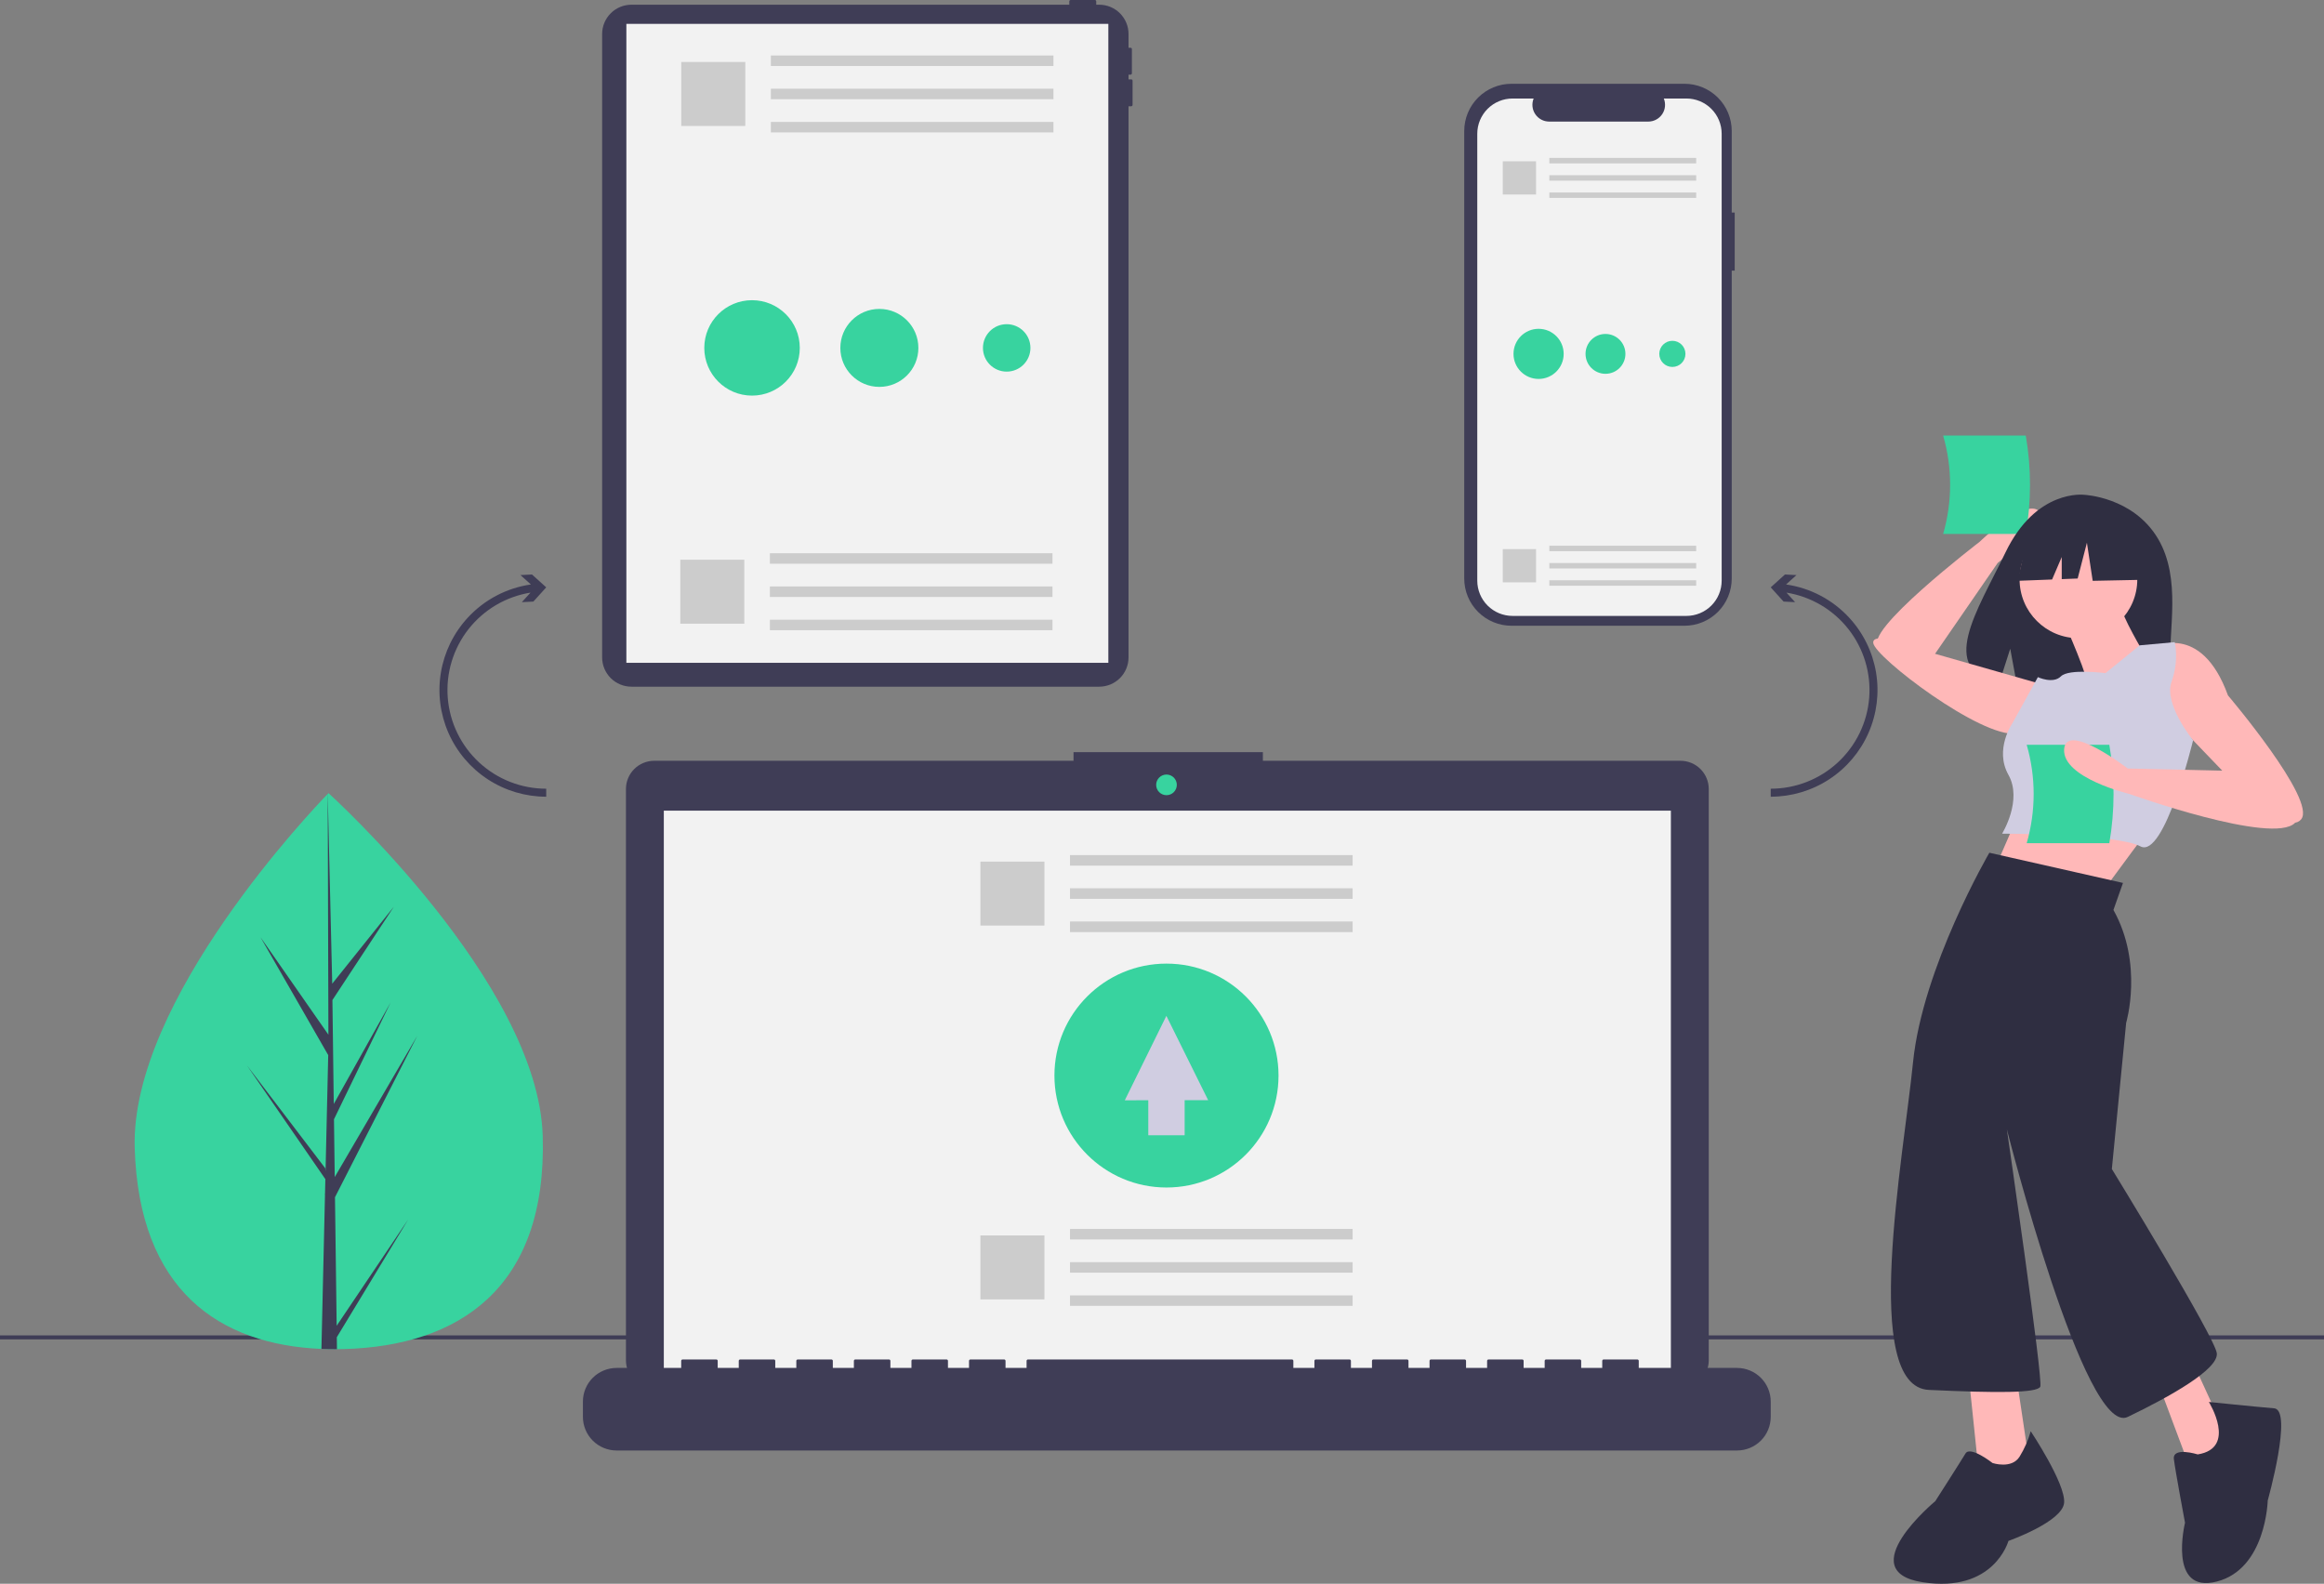<svg width="854" height="582" viewBox="0 0 854 582" fill="none" xmlns="http://www.w3.org/2000/svg">
<rect x="0" y="0" width="854" height="582" fill="#808080" stroke="none"/>
<g clip-path="url(#clip0_77_205)">
<path d="M415.693 29.164H414.703V27.434H415.446C415.577 27.434 415.703 27.382 415.795 27.289C415.888 27.196 415.94 27.07 415.94 26.939V18.042C415.94 17.911 415.888 17.785 415.795 17.692C415.703 17.6 415.577 17.548 415.446 17.548H414.703V12.495C414.703 11.081 414.425 9.681 413.883 8.375C413.342 7.069 412.548 5.883 411.548 4.883C410.547 3.883 409.36 3.09 408.053 2.549C406.745 2.008 405.344 1.73 403.93 1.73H402.83V0.494C402.83 0.363 402.778 0.237 402.685 0.145C402.592 0.052 402.467 0 402.335 0H393.43C393.299 0 393.173 0.052 393.081 0.145C392.988 0.237 392.936 0.363 392.936 0.494V1.73H232.041C230.626 1.73 229.225 2.008 227.918 2.549C226.611 3.09 225.423 3.883 224.423 4.883C223.422 5.883 222.629 7.069 222.087 8.375C221.546 9.681 221.267 11.081 221.267 12.495V241.576C221.267 242.99 221.546 244.389 222.087 245.695C222.629 247.001 223.422 248.188 224.423 249.188C225.423 250.187 226.611 250.98 227.918 251.521C229.225 252.062 230.626 252.341 232.041 252.341H403.93C405.344 252.341 406.745 252.062 408.053 251.521C409.36 250.98 410.547 250.187 411.548 249.188C412.548 248.188 413.342 247.001 413.883 245.695C414.425 244.389 414.703 242.99 414.703 241.576V39.05H415.693C415.824 39.05 415.95 38.998 416.043 38.905C416.135 38.812 416.188 38.687 416.188 38.556V29.658C416.188 29.527 416.135 29.401 416.043 29.308C415.95 29.216 415.824 29.164 415.693 29.164Z" fill="#3F3D56"/>
<path d="M407.284 8.771H230.171V243.569H407.284V8.771Z" fill="#F2F2F2"/>
<path d="M854 490.724H0V492.193H854V490.724Z" fill="#3F3D56"/>
<path d="M199.436 417.444C201.085 473.858 168.095 494.532 126.693 495.74C125.731 495.768 124.773 495.785 123.82 495.792C121.9 495.806 119.999 495.774 118.116 495.696C80.672 494.143 51.033 474.284 49.5 421.819C47.913 367.524 115.361 296.979 120.422 291.761C120.426 291.761 120.426 291.761 120.431 291.756C120.623 291.557 120.722 291.458 120.722 291.458C120.722 291.458 197.787 361.035 199.436 417.444Z" fill="#38D39F"/>
<path d="M123.712 487.191L150.012 448.113L123.766 491.395L123.82 495.792C121.9 495.807 119.999 495.775 118.116 495.696L119.421 439.173L119.385 438.737L119.433 438.653L119.558 433.312L90.756 391.531L119.524 429.314L119.626 430.443L120.611 387.738L95.734 344.42L120.682 380.236L120.422 291.761L120.422 291.466L120.431 291.756L122.082 361.486L144.754 333.162L122.156 367.493L122.651 405.692L143.514 368.411L122.728 411.308L123.003 432.548L153.344 380.617L123.096 439.958L123.712 487.191Z" fill="#3F3D56"/>
<path d="M637.455 78.114H636.36V48.136C636.36 45.857 635.911 43.601 635.038 41.496C634.165 39.391 632.886 37.478 631.274 35.867C629.661 34.256 627.747 32.978 625.64 32.106C623.533 31.234 621.275 30.785 618.995 30.785H555.428C553.148 30.785 550.89 31.234 548.783 32.106C546.676 32.978 544.762 34.256 543.149 35.867C541.537 37.478 540.257 39.391 539.385 41.496C538.512 43.601 538.063 45.857 538.063 48.136V212.597C538.063 214.875 538.512 217.132 539.385 219.237C540.257 221.342 541.537 223.254 543.149 224.865C544.762 226.477 546.676 227.755 548.783 228.627C550.89 229.499 553.148 229.947 555.428 229.947H618.995C621.275 229.947 623.533 229.499 625.64 228.627C627.747 227.755 629.661 226.477 631.274 224.865C632.886 223.254 634.165 221.342 635.038 219.237C635.911 217.132 636.36 214.875 636.36 212.597V99.452H637.455V78.114Z" fill="#3F3D56"/>
<path d="M632.662 49.155V213.377C632.662 216.813 631.296 220.109 628.865 222.54C626.433 224.97 623.135 226.336 619.695 226.337H555.822C552.383 226.336 549.084 224.97 546.653 222.54C544.221 220.109 542.855 216.813 542.856 213.377V49.155C542.856 45.719 544.222 42.425 546.654 39.995C549.086 37.566 552.383 36.201 555.822 36.2H563.571C563.19 37.135 563.045 38.149 563.148 39.153C563.251 40.157 563.6 41.12 564.164 41.958C564.727 42.796 565.488 43.482 566.38 43.956C567.271 44.431 568.266 44.679 569.276 44.679H605.693C606.703 44.679 607.698 44.431 608.59 43.956C609.481 43.482 610.242 42.796 610.806 41.958C611.37 41.12 611.719 40.157 611.822 39.153C611.925 38.149 611.78 37.135 611.398 36.2H619.695C623.134 36.201 626.432 37.566 628.863 39.995C631.295 42.425 632.661 45.719 632.662 49.155Z" fill="#F2F2F2"/>
<path d="M623.297 58.035H569.333V60.038H623.297V58.035Z" fill="#CCCCCC"/>
<path d="M623.297 64.379H569.333V66.383H623.297V64.379Z" fill="#CCCCCC"/>
<path d="M623.297 70.724H569.333V72.727H623.297V70.724Z" fill="#CCCCCC"/>
<path d="M564.447 59.273H552.221V71.489H564.447V59.273Z" fill="#CCCCCC"/>
<path d="M623.297 200.55H569.333V202.554H623.297V200.55Z" fill="#CCCCCC"/>
<path d="M623.297 206.895H569.333V208.898H623.297V206.895Z" fill="#CCCCCC"/>
<path d="M623.297 213.239H569.333V215.243H623.297V213.239Z" fill="#CCCCCC"/>
<path d="M564.447 201.788H552.221V214.004H564.447V201.788Z" fill="#CCCCCC"/>
<path d="M617.536 279.571H464.075V276.411H394.49V279.571H240.397C239.033 279.571 237.684 279.84 236.424 280.361C235.165 280.882 234.02 281.646 233.056 282.609C232.093 283.572 231.328 284.716 230.806 285.974C230.285 287.232 230.016 288.581 230.016 289.943V499.899C230.016 502.65 231.11 505.288 233.056 507.233C235.003 509.178 237.644 510.271 240.397 510.271H617.536C620.289 510.271 622.929 509.178 624.876 507.233C626.822 505.288 627.916 502.65 627.916 499.899V289.943C627.916 288.581 627.648 287.232 627.126 285.974C626.604 284.716 625.84 283.572 624.876 282.609C623.912 281.646 622.767 280.882 621.508 280.361C620.249 279.84 618.899 279.571 617.536 279.571Z" fill="#3F3D56"/>
<path d="M613.999 297.901H243.933V506.479H613.999V297.901Z" fill="#F2F2F2"/>
<path d="M428.65 292.213C430.746 292.213 432.445 290.515 432.445 288.42C432.445 286.326 430.746 284.628 428.65 284.628C426.553 284.628 424.854 286.326 424.854 288.42C424.854 290.515 426.553 292.213 428.65 292.213Z" fill="#38D39F"/>
<path d="M638.307 502.686H602.191V500.086C602.191 500.019 602.177 499.951 602.151 499.889C602.125 499.826 602.087 499.77 602.039 499.722C601.992 499.674 601.935 499.636 601.872 499.61C601.809 499.584 601.742 499.571 601.675 499.571H589.292C589.224 499.571 589.157 499.584 589.095 499.61C589.032 499.636 588.975 499.674 588.927 499.722C588.879 499.77 588.841 499.826 588.815 499.889C588.789 499.951 588.776 500.019 588.776 500.086V502.686H581.037V500.086C581.037 500.019 581.023 499.951 580.998 499.889C580.972 499.826 580.934 499.77 580.886 499.722C580.838 499.674 580.781 499.636 580.718 499.61C580.656 499.584 580.589 499.571 580.521 499.571H568.138C568.071 499.571 568.003 499.584 567.941 499.61C567.878 499.636 567.821 499.674 567.773 499.722C567.726 499.77 567.688 499.826 567.662 499.889C567.636 499.951 567.622 500.019 567.622 500.086V502.686H559.883V500.086C559.883 500.019 559.87 499.951 559.844 499.889C559.818 499.826 559.78 499.77 559.732 499.722C559.684 499.674 559.627 499.636 559.565 499.61C559.502 499.584 559.435 499.571 559.367 499.571H546.985C546.917 499.571 546.85 499.584 546.787 499.61C546.725 499.636 546.668 499.674 546.62 499.722C546.572 499.77 546.534 499.826 546.508 499.889C546.482 499.951 546.469 500.019 546.469 500.086V502.686H538.729V500.086C538.729 500.019 538.716 499.951 538.69 499.889C538.664 499.826 538.626 499.77 538.578 499.722C538.53 499.674 538.474 499.636 538.411 499.61C538.348 499.584 538.281 499.571 538.214 499.571H525.831C525.763 499.571 525.696 499.584 525.633 499.61C525.571 499.636 525.514 499.674 525.466 499.722C525.418 499.77 525.38 499.826 525.354 499.889C525.328 499.951 525.315 500.019 525.315 500.086V502.686H517.576V500.086C517.576 500.019 517.563 499.951 517.537 499.889C517.511 499.826 517.473 499.77 517.425 499.722C517.377 499.674 517.32 499.636 517.257 499.61C517.195 499.584 517.128 499.571 517.06 499.571H504.677C504.609 499.571 504.542 499.584 504.48 499.61C504.417 499.636 504.36 499.674 504.312 499.722C504.264 499.77 504.227 499.826 504.201 499.889C504.175 499.951 504.161 500.019 504.161 500.086V502.686H496.422V500.086C496.422 500.019 496.409 499.951 496.383 499.889C496.357 499.826 496.319 499.77 496.271 499.722C496.223 499.674 496.166 499.636 496.104 499.61C496.041 499.584 495.974 499.571 495.906 499.571H483.524C483.456 499.571 483.389 499.584 483.326 499.61C483.264 499.636 483.207 499.674 483.159 499.722C483.111 499.77 483.073 499.826 483.047 499.889C483.021 499.951 483.008 500.019 483.008 500.086V502.686H475.268V500.086C475.268 500.019 475.255 499.951 475.229 499.889C475.203 499.826 475.165 499.77 475.117 499.722C475.069 499.674 475.013 499.636 474.95 499.61C474.887 499.584 474.82 499.571 474.753 499.571H377.755C377.687 499.571 377.62 499.584 377.558 499.61C377.495 499.636 377.438 499.674 377.39 499.722C377.342 499.77 377.304 499.826 377.279 499.889C377.253 499.951 377.239 500.019 377.239 500.086V502.686H369.5V500.086C369.5 500.019 369.487 499.951 369.461 499.889C369.435 499.826 369.397 499.77 369.349 499.722C369.301 499.674 369.244 499.636 369.182 499.61C369.119 499.584 369.052 499.571 368.984 499.571H356.602C356.534 499.571 356.467 499.584 356.404 499.61C356.341 499.636 356.285 499.674 356.237 499.722C356.189 499.77 356.151 499.826 356.125 499.889C356.099 499.951 356.086 500.019 356.086 500.086V502.686H348.346V500.086C348.346 500.019 348.333 499.951 348.307 499.889C348.281 499.826 348.243 499.77 348.195 499.722C348.147 499.674 348.091 499.636 348.028 499.61C347.965 499.584 347.898 499.571 347.83 499.571H335.448C335.38 499.571 335.313 499.584 335.25 499.61C335.188 499.636 335.131 499.674 335.083 499.722C335.035 499.77 334.997 499.826 334.971 499.889C334.945 499.951 334.932 500.019 334.932 500.086V502.686H327.193V500.086C327.193 500.019 327.179 499.951 327.153 499.889C327.128 499.826 327.09 499.77 327.042 499.722C326.994 499.674 326.937 499.636 326.874 499.61C326.812 499.584 326.745 499.571 326.677 499.571H314.294C314.226 499.571 314.159 499.584 314.097 499.61C314.034 499.636 313.977 499.674 313.929 499.722C313.881 499.77 313.843 499.826 313.817 499.889C313.792 499.951 313.778 500.019 313.778 500.086V502.686H306.039V500.086C306.039 500.019 306.026 499.951 306 499.889C305.974 499.826 305.936 499.77 305.888 499.722C305.84 499.674 305.783 499.636 305.721 499.61C305.658 499.584 305.591 499.571 305.523 499.571H293.14C293.073 499.571 293.006 499.584 292.943 499.61C292.88 499.636 292.824 499.674 292.776 499.722C292.728 499.77 292.69 499.826 292.664 499.889C292.638 499.951 292.625 500.019 292.625 500.086V502.686H284.885V500.086C284.885 500.019 284.872 499.951 284.846 499.889C284.82 499.826 284.782 499.77 284.734 499.722C284.686 499.674 284.629 499.636 284.567 499.61C284.504 499.584 284.437 499.571 284.369 499.571H271.987C271.919 499.571 271.852 499.584 271.789 499.61C271.727 499.636 271.67 499.674 271.622 499.722C271.574 499.77 271.536 499.826 271.51 499.889C271.484 499.951 271.471 500.019 271.471 500.086V502.686H263.732V500.086C263.732 500.019 263.718 499.951 263.692 499.889C263.667 499.826 263.629 499.77 263.581 499.722C263.533 499.674 263.476 499.636 263.413 499.61C263.351 499.584 263.284 499.571 263.216 499.571H250.833C250.765 499.571 250.698 499.584 250.636 499.61C250.573 499.636 250.516 499.674 250.468 499.722C250.42 499.77 250.382 499.826 250.356 499.889C250.331 499.951 250.317 500.019 250.317 500.086V502.686H226.584C223.3 502.686 220.15 503.99 217.828 506.31C215.506 508.63 214.201 511.777 214.201 515.058V520.653C214.201 523.934 215.506 527.081 217.828 529.401C220.15 531.721 223.3 533.025 226.584 533.025H638.307C641.591 533.025 644.74 531.721 647.062 529.401C649.385 527.081 650.689 523.934 650.689 520.653V515.058C650.689 513.434 650.369 511.825 649.747 510.324C649.124 508.823 648.212 507.459 647.062 506.31C645.913 505.161 644.548 504.25 643.045 503.628C641.543 503.006 639.933 502.686 638.307 502.686Z" fill="#3F3D56"/>
<path d="M497.045 314.237H393.199V318.092H497.045V314.237Z" fill="#E6E6E6"/>
<path d="M497.045 326.446H393.199V330.301H497.045V326.446Z" fill="#E6E6E6"/>
<path d="M497.045 338.655H393.199V342.51H497.045V338.655Z" fill="#E6E6E6"/>
<path d="M497.045 314.237H393.199V318.092H497.045V314.237Z" fill="#CCCCCC"/>
<path d="M497.045 326.446H393.199V330.301H497.045V326.446Z" fill="#CCCCCC"/>
<path d="M497.045 338.655H393.199V342.51H497.045V338.655Z" fill="#CCCCCC"/>
<path d="M383.796 316.62H360.269V340.127H383.796V316.62Z" fill="#CCCCCC"/>
<path d="M497.045 451.61H393.199V455.466H497.045V451.61Z" fill="#CCCCCC"/>
<path d="M497.045 463.819H393.199V467.675H497.045V463.819Z" fill="#CCCCCC"/>
<path d="M497.045 476.028H393.199V479.883H497.045V476.028Z" fill="#CCCCCC"/>
<path d="M383.796 453.993H360.269V477.501H383.796V453.993Z" fill="#CCCCCC"/>
<path d="M679.564 227.031C673.464 220.392 665.255 216.064 656.327 214.779L660.149 211.329L655.92 211.116L650.689 215.84L655.418 221.067L659.646 221.28L656.478 217.78C665.484 219.233 673.612 224.022 679.244 231.193C684.875 238.364 687.597 247.391 686.867 256.477C686.138 265.563 682.01 274.041 675.305 280.223C668.601 286.405 659.813 289.837 650.69 289.836V292.775C658.311 292.775 665.766 290.557 672.147 286.393C678.527 282.229 683.555 276.298 686.618 269.326C689.68 262.353 690.644 254.64 689.391 247.13C688.139 239.619 684.724 232.635 679.564 227.031Z" fill="#3F3D56"/>
<path d="M171.847 227.031C177.947 220.392 186.156 216.064 195.084 214.779L191.262 211.329L195.491 211.116L200.722 215.84L195.993 221.067L191.765 221.28L194.933 217.78C185.927 219.233 177.799 224.022 172.167 231.193C166.536 238.364 163.814 247.391 164.544 256.477C165.273 265.563 169.401 274.041 176.106 280.223C182.81 286.405 191.598 289.837 200.721 289.836V292.775C193.1 292.775 185.645 290.557 179.264 286.393C172.884 282.229 167.856 276.298 164.794 269.326C161.731 262.353 160.767 254.64 162.02 247.13C163.272 239.619 166.687 232.635 171.847 227.031Z" fill="#3F3D56"/>
<path d="M387.115 20.39H283.27V24.246H387.115V20.39Z" fill="#CCCCCC"/>
<path d="M387.115 32.599H283.27V36.455H387.115V32.599Z" fill="#CCCCCC"/>
<path d="M387.115 44.808H283.27V48.663H387.115V44.808Z" fill="#CCCCCC"/>
<path d="M273.867 22.773H250.339V46.281H273.867V22.773Z" fill="#CCCCCC"/>
<path d="M386.758 203.31H282.913V207.165H386.758V203.31Z" fill="#CCCCCC"/>
<path d="M386.758 215.519H282.913V219.374H386.758V215.519Z" fill="#CCCCCC"/>
<path d="M386.758 227.728H282.913V231.583H386.758V227.728Z" fill="#CCCCCC"/>
<path d="M273.51 205.693H249.982V229.2H273.51V205.693Z" fill="#CCCCCC"/>
<path d="M710.635 240.897L734.085 206.88C734.085 206.88 754.505 190.52 748.652 187.335C742.8 184.15 727.477 199.083 727.477 199.083C727.477 199.083 683.271 232.944 690.561 237.67C697.85 242.396 710.635 240.897 710.635 240.897Z" fill="#FFB8B8"/>
<path d="M714.043 196.225H744.411C746.484 184.254 746.484 172.017 744.411 160.047H714.043C717.464 171.864 717.464 184.408 714.043 196.225Z" fill="#38D39F"/>
<path d="M792.998 197.95C783.871 182.543 765.816 181.825 765.816 181.825C765.816 181.825 748.223 179.577 736.936 203.043C726.417 224.914 711.898 246.031 734.599 251.151L738.7 238.4L741.239 252.101C744.471 252.333 747.714 252.388 750.952 252.266C775.262 251.482 798.415 252.496 797.669 243.78C796.678 232.192 801.779 212.775 792.998 197.95Z" fill="#2F2E41"/>
<path d="M744.475 292.922L732.784 319.787L773.701 326.211C773.701 326.211 792.99 299.93 794.744 298.178L744.475 292.922Z" fill="#FFB8B8"/>
<path d="M763.764 234.519C775.709 234.519 785.391 224.844 785.391 212.91C785.391 200.976 775.709 191.301 763.764 191.301C751.82 191.301 742.137 200.976 742.137 212.91C742.137 224.844 751.82 234.519 763.764 234.519Z" fill="#FFB8B8"/>
<path d="M758.503 228.679C758.503 228.679 768.44 250.872 767.271 253.208C766.102 255.544 788.314 240.943 788.314 240.943C788.314 240.943 778.961 225.175 779.546 222.839L758.503 228.679Z" fill="#FFB8B8"/>
<path d="M791.236 238.023C791.236 238.023 808.772 228.095 818.709 255.544C818.709 255.544 851.442 294.09 845.597 301.098C839.752 308.106 817.54 284.161 817.54 284.161L803.511 269.561C803.511 269.561 783.637 264.304 785.391 253.208C787.144 242.111 791.236 238.023 791.236 238.023Z" fill="#FFB8B8"/>
<path d="M750.32 251.456L709.403 239.775C709.403 239.775 687.776 231.015 688.36 236.271C688.945 241.527 728.108 271.313 740.967 269.561C753.827 267.809 750.32 251.456 750.32 251.456Z" fill="#FFB8B8"/>
<path d="M773.701 247.368C773.701 247.368 760.257 245.616 757.334 248.536C754.412 251.456 748.859 248.828 748.859 248.828L739.506 265.764C739.506 265.764 732.784 275.401 738.045 284.745C743.306 294.09 735.707 306.354 735.707 306.354C735.707 306.354 777.793 306.354 786.561 311.027C795.328 315.699 805.896 272.042 805.896 272.042C805.896 272.042 795.036 258.756 797.959 250.58C800.881 242.403 799.128 235.979 799.128 235.979L786.268 237.147L773.701 247.368Z" fill="#D0CDE1"/>
<path d="M723.432 505.507L728.109 550.477L746.229 541.133L740.383 502.003L723.432 505.507Z" fill="#FFB8B8"/>
<path d="M791.82 504.923L807.037 545.578L821.65 535.065L803.511 495.579L791.82 504.923Z" fill="#FFB8B8"/>
<path d="M746.228 525.948C745.309 529.239 743.932 532.385 742.137 535.293C739.214 539.965 732.2 537.629 732.2 537.629C732.2 537.629 724.017 531.204 722.263 534.125C720.509 537.045 711.157 551.645 711.157 551.645C711.157 551.645 680.177 577.343 706.481 581.431C732.784 585.519 738.045 566.246 738.045 566.246C738.045 566.246 757.919 559.238 758.503 552.229C759.088 545.221 746.228 525.948 746.228 525.948Z" fill="#2F2E41"/>
<path d="M807.603 534.463C807.603 534.463 798.25 531.542 798.835 536.215C799.419 540.887 802.927 559.576 802.927 559.576C802.927 559.576 796.497 585.857 814.617 581.185C832.737 576.512 833.322 551.399 833.322 551.399C833.322 551.399 842.674 518.11 835.66 517.526C828.646 516.942 811.694 515.19 811.694 515.19C811.694 515.19 822.216 532.126 807.603 534.463Z" fill="#2F2E41"/>
<path d="M788.963 196.465L771.125 187.13L746.492 190.949L741.396 213.439L754.082 212.951L757.626 204.689V212.815L763.48 212.59L766.878 199.436L769.002 213.439L789.812 213.014L788.963 196.465Z" fill="#2F2E41"/>
<path d="M780.13 324.459L731.03 313.363C731.03 313.363 706.48 355.412 702.973 390.454C699.466 425.496 683.684 509.595 708.819 510.764C733.953 511.932 748.566 511.932 749.735 509.595C750.904 507.259 737.46 414.983 737.46 414.983C737.46 414.983 766.102 528.284 781.884 520.692C797.666 513.1 815.202 503.171 814.617 497.331C814.033 491.491 776.039 429.584 776.039 429.584L781.3 375.853C781.3 375.853 787.729 354.244 776.623 334.388L780.13 324.459Z" fill="#2F2E41"/>
<path d="M744.744 309.859H775.112C777.185 297.889 777.185 285.652 775.112 273.681H744.744C748.165 285.498 748.165 298.042 744.744 309.859Z" fill="#38D39F"/>
<path d="M833.322 283.577L781.884 282.409C781.884 282.409 759.088 264.888 758.503 275.401C757.919 285.913 782.469 291.754 782.469 291.754C782.469 291.754 835.246 310.676 843.345 302.383L833.322 283.577Z" fill="#FFB8B8"/>
<path d="M276.351 145.377C286.041 145.377 293.896 137.528 293.896 127.846C293.896 118.165 286.041 110.316 276.351 110.316C266.661 110.316 258.805 118.165 258.805 127.846C258.805 137.528 266.661 145.377 276.351 145.377Z" fill="#38D39F"/>
<path d="M323.139 142.171C331.057 142.171 337.476 135.758 337.476 127.846C337.476 119.935 331.057 113.521 323.139 113.521C315.221 113.521 308.802 119.935 308.802 127.846C308.802 135.758 315.221 142.171 323.139 142.171Z" fill="#38D39F"/>
<path d="M369.927 136.562C374.745 136.562 378.65 132.66 378.65 127.846C378.65 123.033 374.745 119.131 369.927 119.131C365.11 119.131 361.205 123.033 361.205 127.846C361.205 132.66 365.11 136.562 369.927 136.562Z" fill="#38D39F"/>
<path d="M565.385 139.252C570.476 139.252 574.603 135.128 574.603 130.042C574.603 124.956 570.476 120.833 565.385 120.833C560.295 120.833 556.168 124.956 556.168 130.042C556.168 135.128 560.295 139.252 565.385 139.252Z" fill="#38D39F"/>
<path d="M589.964 137.364C594.012 137.364 597.293 134.086 597.293 130.042C597.293 125.998 594.012 122.72 589.964 122.72C585.917 122.72 582.636 125.998 582.636 130.042C582.636 134.086 585.917 137.364 589.964 137.364Z" fill="#38D39F"/>
<path d="M614.544 134.844C617.198 134.844 619.35 132.694 619.35 130.042C619.35 127.39 617.198 125.24 614.544 125.24C611.89 125.24 609.738 127.39 609.738 130.042C609.738 132.694 611.89 134.844 614.544 134.844Z" fill="#38D39F"/>
<path d="M428.646 436.385C451.386 436.385 469.82 417.967 469.82 395.247C469.82 372.526 451.386 354.108 428.646 354.108C405.907 354.108 387.473 372.526 387.473 395.247C387.473 417.967 405.907 436.385 428.646 436.385Z" fill="#38D39F"/>
<path d="M443.964 404.294L428.606 373.302L413.328 404.334L421.961 404.323V417.192H435.324V404.305L443.964 404.294Z" fill="#D0CDE1"/>
</g>
<defs>
<clipPath id="clip0_77_205">
<rect width="854" height="582" fill="white"/>
</clipPath>
</defs>
</svg>
